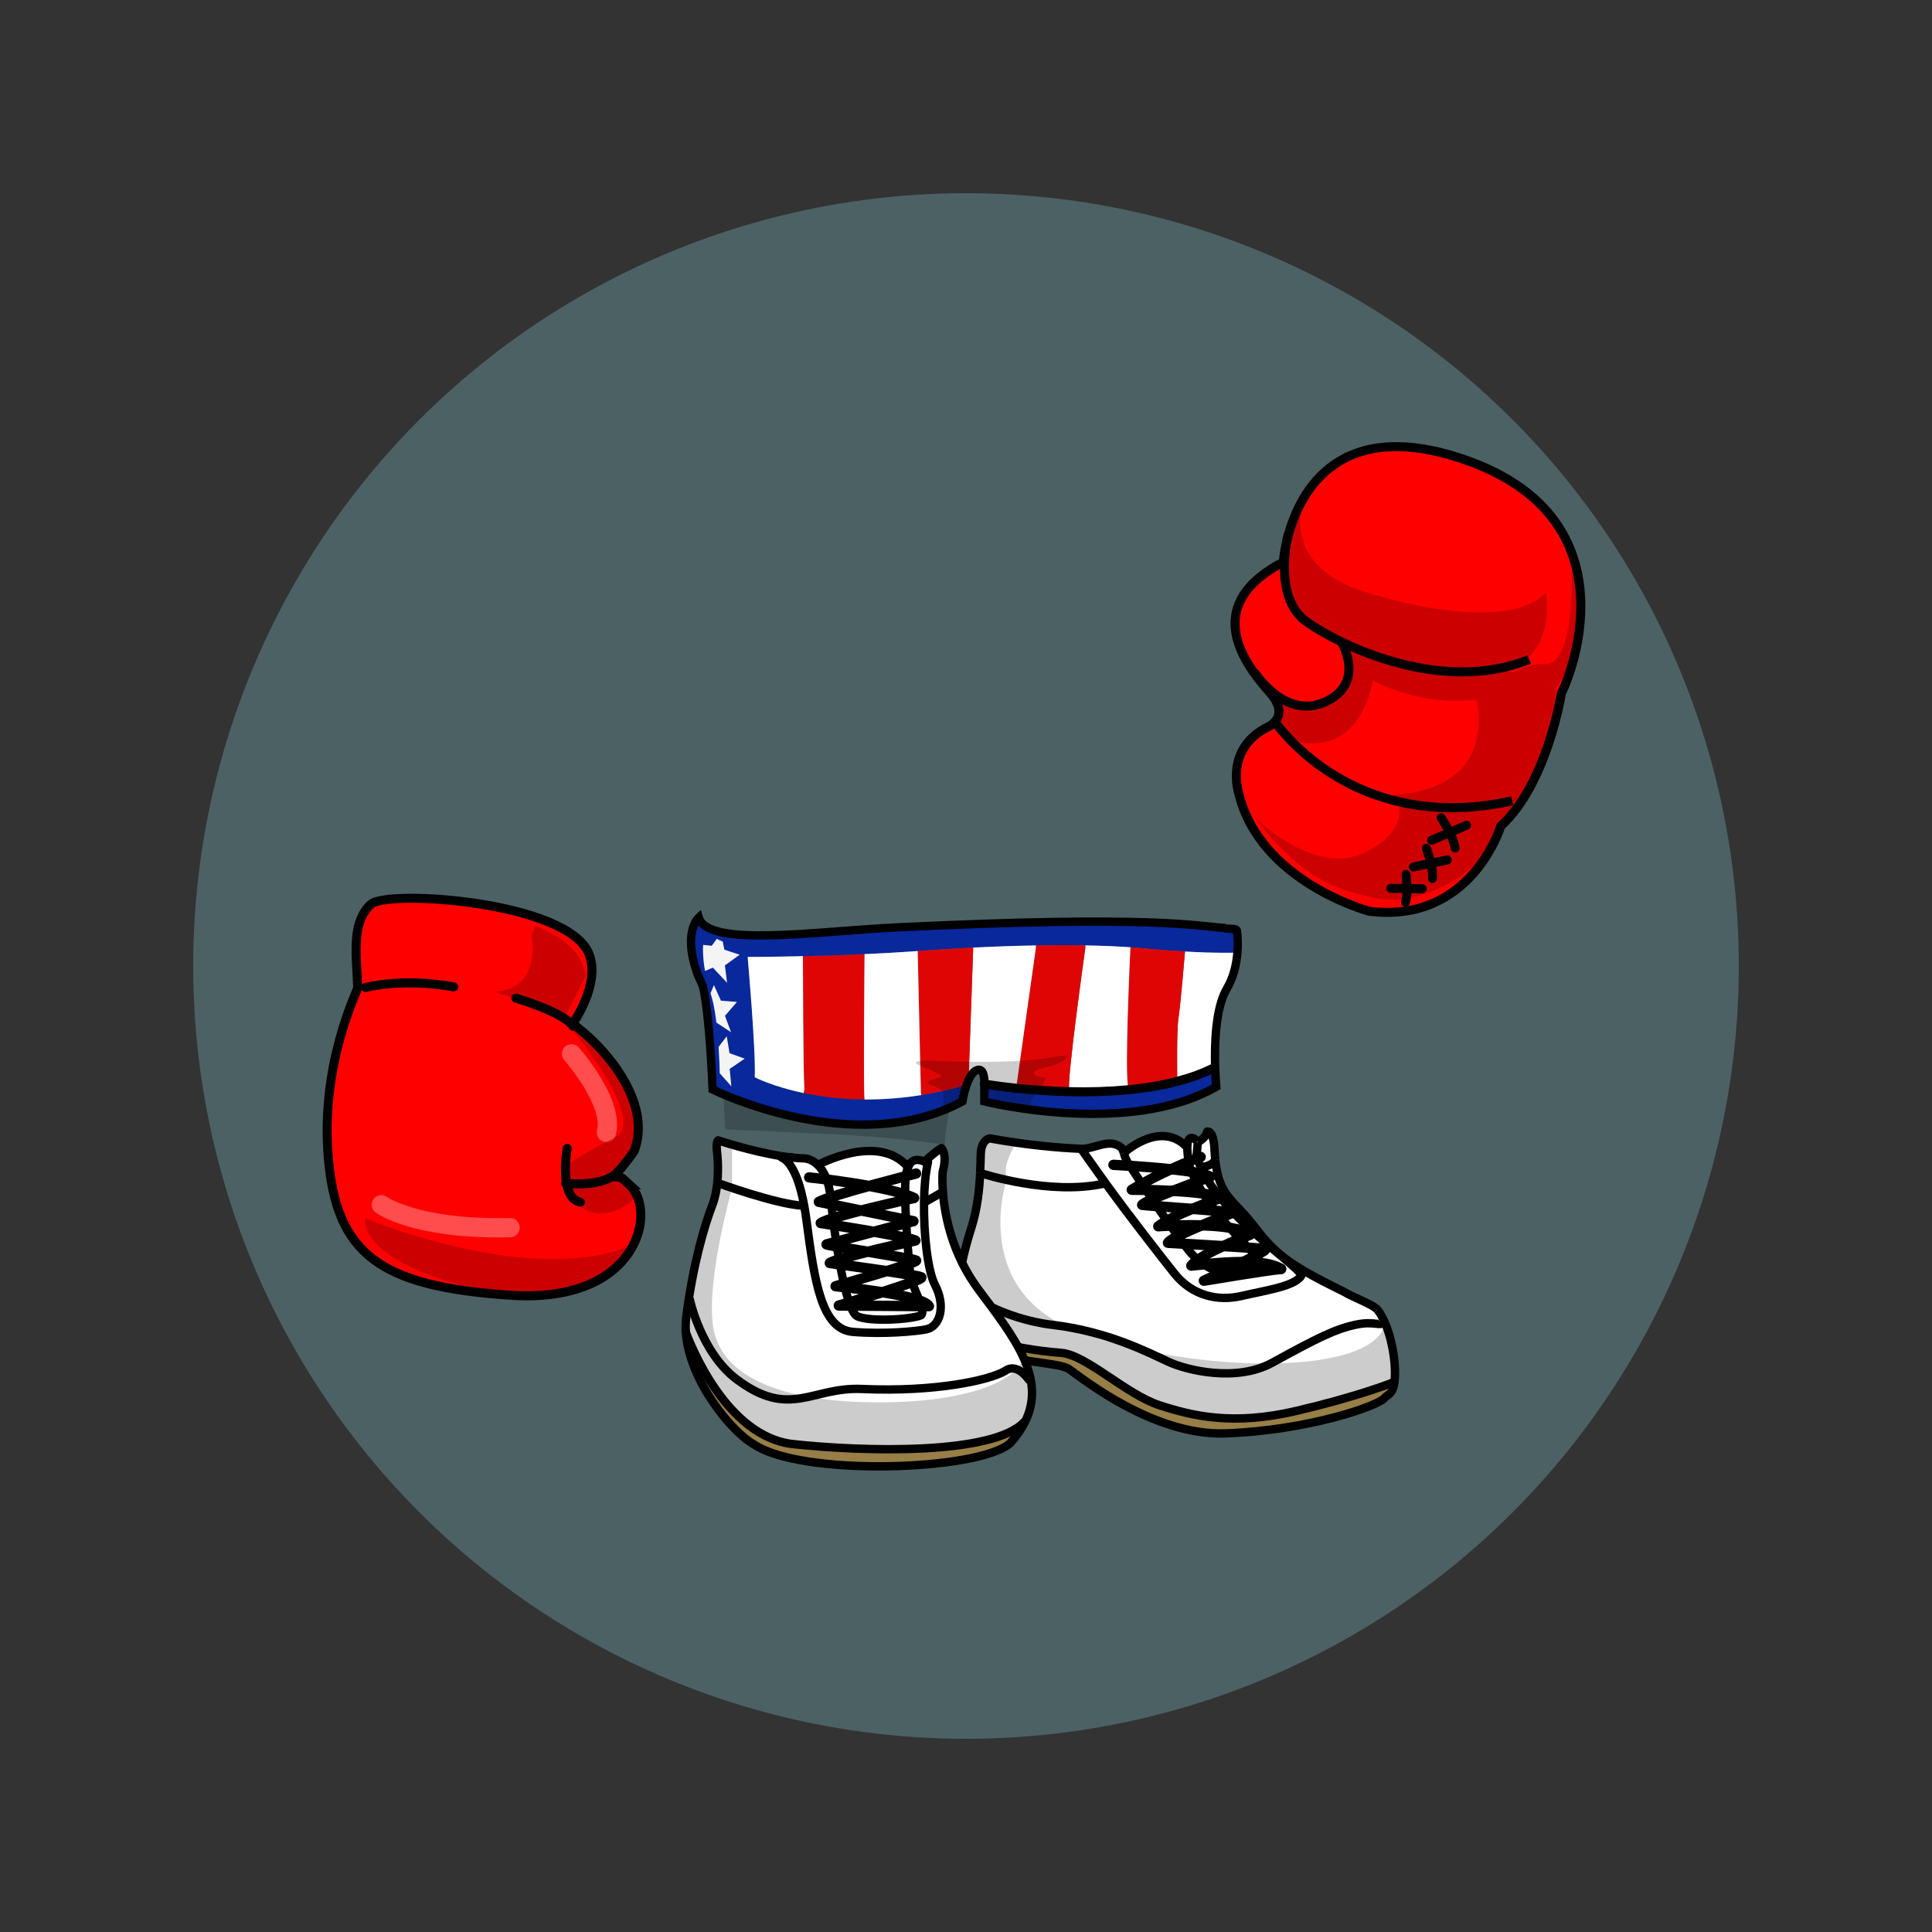 <?xml version="1.0" encoding="UTF-8"?>
<svg id="Layer_1" data-name="Layer 1" xmlns="http://www.w3.org/2000/svg" xmlns:xlink="http://www.w3.org/1999/xlink" viewBox="0 0 3000 3000">
  <rect x="0" y="0" width="3000" height="3000" fill="#333333" stroke="none"/>
  <defs>
    <clipPath id="clippath">
      <path d="m1095.05,1449.07s-12.39,28.77,9.51,97.41c11.89,37.27,14.66,134.4,12.46,148,.74,4.14,30.84,17.69,47,18.07,0,.37,1.88,9.13-.69-30s-13.95-102.77-13.58-118.21,11.39-86.74,4.76-88.94c-22.99-7.66-59.46-26.33-59.46-26.33Z" style="fill: none;"/>
    </clipPath>
  </defs>
  <g id="Boxing-Stallion">
    <circle cx="1500" cy="1500" r="1200" style="fill: #4c6164;"/>
    <g>
      <path d="m1122.53,1682.5s2.43,46.24,3.43,71.24c0,0,38.12,1.49,157,7s184,17,184,17l1-15s6-38,9-63l-354.43-17.24Z" style="isolation: isolate; opacity: .2;"/>
      <g>
        <g>
          <path d="m1342.46,1707.24h0c-31.8-.16-63.49-3.51-94.62-10l1.21-5.81c-1.91-25.26-2.26-201-2.26-201l-.12-5.73c28.31-.64,61.41-1.64,95.76-3.18v.71s-2.01,215.56.03,225.01Z" style="fill: #e00505;"/>
          <path d="m1920.79,1445.95c1.36,11.03,1.57,22.16.63,33.23-4.79.21-32.25,1.14-81.29-1.67-17.88-1-38.62-2.54-62.17-4.77-7.3-.67-14.84-1.28-22.61-1.85-21.81-1.52-45.34-2.47-70-2.91s-50.52-.4-77,.07c-31.92.56-64.72,1.73-97.44,3.37-28.94,1.44-57.82,3.25-86,5.32-27.11,2-55.22,3.57-82.53,4.79-34.35,1.54-67.45,2.54-95.76,3.18-50.46,1.17-85.71,1.21-85.71,1.21,0,0,13,146.19,11,186.82,0,0,27.45,14.35,75.88,24.54,31.13,6.49,62.82,9.84,94.62,10,29.5.18,58.97-2.12,88.09-6.88,23.38-3.8,46.5-9.03,69.23-15.68l1,.24c-2.8,8.25-4.93,16.71-6.36,25.3-167.78,91-388-18.46-388-18.46,0,0-4.1-111.28-14.64-158.5-1.32-5.94-10.07-21.55-10.47-25.9-20.84-61,3.64-82.75,3.64-82.75,13.56,47.22,181.42,21.5,307.23,15.43,397.2-19.16,463.82-2.3,508.87.89,4.44,2.58,20.52-.58,19.79,4.98Z" style="fill: #08289b;"/>
          <path d="m1921.42,1479.18c-1.33,16.85-5.49,37.63-16.46,56.14-17.79,30-19.17,87.16-18.08,122.25h-.84c-17.51,9-36.87,15.93-57.24,21.33l-.84-3.16c0-10-1-77,2-95s10-102,10-102l.17-1.23c49.04,2.81,76.5,1.88,81.29,1.67Z" style="fill: #fff;"/>
          <path d="m1886.88,1657.57c.55,17.82,1.74,30,1.74,30-137,78.77-360.16,22.72-360.16,22.72v-27s19.11,3.36,49.39,6.55c22.42,2.35,51,4.62,82.44,5.35,30.7.83,61.42-.17,92-3,26-2.53,52-6.72,76.51-13.22,20.37-5.4,39.73-12.38,57.24-21.33l.84-.07Z" style="fill: #08289b;"/>
          <path d="m1840.13,1477.51l-.17,1.23s-7,84-10,102-2,85-2,95l.84,3.18c-24.51,6.5-50.49,10.69-76.51,13.22l-.33-3.4c-6-23,3-209,3.29-216.37l.1-1.48c7.74.57,15.28,1.18,22.61,1.85,23.55,2.23,44.29,3.75,62.17,4.77Z" style="fill: #e00505;"/>
          <path d="m1755.35,1470.89l-.1,1.48c-.29,7.37-9.29,193.37-3.29,216.37l.33,3.4c-30.58,2.83-61.3,3.83-92,3l.09-3.67c-4.58-9.26,24.85-219.1,24.85-219.1l.08-4.39c24.7.44,48.23,1.39,70.04,2.91Z" style="fill: #fff;"/>
          <path d="m1685.31,1467.98l-.08,4.39s-29.43,209.84-24.85,219.1l-.09,3.67c-31.46-.73-60-3-82.44-5.35l.11-1.05,30.47-216.37-.08-4.32c26.44-.47,52.28-.52,76.96-.07Z" style="fill: #e00505;"/>
          <path d="m1608.35,1468.05l.08,4.32-30.47,216.37-.11,1.05c-30.28-3.19-49.39-6.55-49.39-6.55,0,0,1.43-24.53-10-22-6,1.33-10.83,7.9-14.48,15.81l7.09-202.42-.16-3.21c32.72-1.68,65.52-2.81,97.44-3.37Z" style="fill: #fff;"/>
          <path d="m1510.96,1471.42l.16,3.21-7.16,202.42c-1.17,2.54-2.22,5.21-3.16,7.89l-1-.24c-22.73,6.65-45.85,11.88-69.23,15.68l-.61-3.64-5-220c28.13-2.07,57-3.88,86-5.32Z" style="fill: #e00505;"/>
          <path d="m1429.96,1696.74l.59,3.64c-29.12,4.76-58.59,7.06-88.09,6.88h0c-2-9.45,0-225,0-225v-.71c27.31-1.22,55.42-2.79,82.53-4.79l4.97,219.98Z" style="fill: #fff;"/>
          <path d="m1249.05,1691.47l-1.21,5.81c-48.43-10.19-75.88-24.54-75.88-24.54,2-40.63-11-186.82-11-186.82,0,0,35.25,0,85.71-1.21l.12,5.73s.35,175.77,2.26,201.03Z" style="fill: #fff;"/>
        </g>
        <g>
          <path d="m1921.42,1479.18c.94-11.07.73-22.2-.63-33.23.73-5.56-15.35-2.4-19.67-5-45.05-3.19-111.67-20-508.87-.89-125.81,6.07-293.67,31.79-307.23-15.43,0,0-24.48,21.77-3.64,82.75.4,4.35,9.15,20,10.47,25.9,10.54,47.22,14.64,158.5,14.64,158.5,0,0,220.19,109.46,388,18.46,1.43-8.59,3.56-17.05,6.36-25.3.94-2.68,2-5.35,3.16-7.89,3.65-7.91,8.43-14.48,14.48-15.81,11.43-2.53,10,22,10,22v27s223.16,56.05,360.16-22.72c0,0-1.19-12.13-1.74-30-1.09-35.09.29-92.22,18.08-122.25,10.97-18.46,15.1-39.24,16.43-56.09Z" style="fill: none; stroke: #000; stroke-miterlimit: 10; stroke-width: 12.93px;"/>
          <path d="m1528.46,1683.24s19.11,3.36,49.39,6.55c22.42,2.35,51,4.62,82.44,5.35,30.7.83,61.42-.17,92-3,26-2.53,52-6.72,76.51-13.22,20.37-5.4,39.73-12.38,57.24-21.33" style="fill: none; stroke: #000; stroke-linecap: round; stroke-linejoin: round; stroke-width: 14px;"/>
        </g>
      </g>
      <g id="stars">
        <g style="clip-path: url(#clippath);">
          <g>
            <polygon points="1105.23 1468.57 1119.68 1448.53 1124.78 1474.67 1148.58 1482.51 1125.63 1499.07 1129.03 1526.09 1106.93 1502.56 1082.29 1513.02 1090.79 1491.23 1079.74 1465.96 1105.23 1468.57" style="fill: #f4f4f4;"/>
            <polygon points="1099.05 1552.51 1108.58 1529.59 1119.44 1553.81 1144.36 1555.8 1125.77 1577.35 1135.17 1602.83 1108.37 1585.17 1086.75 1601.19 1090.1 1577.98 1073.65 1556.02 1099.05 1552.51" style="fill: #f4f4f4;"/>
            <polygon points="1113.46 1628.7 1128.45 1609.08 1132.83 1635.36 1156.41 1643.88 1133.02 1659.77 1135.68 1686.87 1114.23 1662.72 1089.31 1672.47 1098.4 1650.93 1088.04 1625.36 1113.46 1628.7" style="fill: #f4f4f4;"/>
            <polygon points="1112.04 1720.11 1115.66 1695.46 1132.1 1716.12 1156.71 1711.64 1143.99 1737.28 1159.32 1759.53 1129.05 1749.33 1112.04 1770.4 1109.61 1747.07 1088.31 1730.03 1112.04 1720.11" style="fill: #f4f4f4;"/>
          </g>
        </g>
      </g>
      <path d="m1440.96,1646.74s140,8,203-7c24-4,10,11-18,17-30.56,6.55-23,14-7,16s-21,30-20,45l-65-13s3-48-13-48c-24.44,0-31,50-31,50l-26,11s5-22-4-27-35.87-9.41-3-17c26-6-75-26-16-27Z" style="isolation: isolate; opacity: .2;"/>
    </g>
    <g id="clothing-shoes">
      <g>
        <g>
          <g>
            <g>
              <path d="m2165.34,2145.85c-.72,5.55-1.92,10.08-3.63,13.2-3.85,7.05-9.08,8.4-11.3,11.29-10,13-120.24,50.92-247.74,55.42-112.47,3.97-224.97-87.69-242.21-99.52s-81.5-8.5-139.5-32.5c-11.2-4.63-19.11-12.67-24.49-22.95,16.25,2.88,68.99,23.45,151.49,29.95,39.17,3.09,100.75,64.65,152.9,81.46,50.82,16.38,113.34,31.96,212.89,8.47,92.96-21.93,144.38-41.93,151.59-44.82h0Z" style="fill: #bc9d58;"/>
              <g>
                <path d="m2147.02,2051.76c-1.32,9.67-11.14-1.25-41.22,5.08-32.19,6.78-59.29,20.33-130.45,59.29-55.2,30.23-131.89,12.11-161.89-1.89s-94-47-179-57c-77.39-9.1-134.88-48.88-146.59-57.96,3.31-34.6,13.26-70.13,20.09-91.54,10.03-31.43,12.9-62.4,14.01-86.36,2.98.99,108.83,35.57,193.06,16.35l1.3-.94c36.34,50.5,90.12,119.11,107.13,140.45,27.5,34.5,67,44,105,35,33.99-8.05,81.58-14.48,92-31,2.05-3.25-12.73-15.44-34.21-33.49l.55-.65c22.33,18.92,50.32,34.2,100.37,58.92,11.77,7.58,45.51,19.79,51.88,27.88,3.83,4.87,7.28,10.83,10.34,17.49l-2.37.37h0Z" style="fill: #fff;"/>
                <path d="m2105.8,2056.84c30.08-6.33,39.9,4.59,41.22-5.08l2.37-.37c13.23,28.84,19.01,70.82,15.95,94.46-7.21,2.89-58.63,22.89-151.59,44.82-99.55,23.49-162.07,7.91-212.89-8.47-52.15-16.81-113.73-78.37-152.9-81.46-82.5-6.5-135.24-27.07-151.49-29.95-9.78-18.7-11.16-44.83-8.6-71.51,11.71,9.08,69.2,48.86,146.59,57.96,85,10,149,43,179,57s106.69,32.12,161.89,1.89c71.16-38.96,98.26-52.51,130.45-59.29h0Z" style="fill: #fff;"/>
              </g>
              <g>
                <path d="m1947.96,1904.74c13.37,17.58,25.02,30.67,38.84,42.36l-.55.65c-38.48-32.31-98.46-83.4-121.85-135.51,5.49-.36,18.3-2.18,22.61-11.25,6.06,57.94,28.28,60.81,60.95,103.75h0Z" style="fill: #fff;"/>
                <path d="m1678.74,1783.86c20.57.88,43.72-17.62,62.72-1.62,1.63,2.01,2.64,4.9,3.6,8.02,1.16,3.79,2.24,7.91,4.25,11.19l-.42.26c.1.15.21.32.31.48,13.78,21.08,87.07,132.73,105.76,149.55,20,18,35,25,54,22s51-5,47-16-85.88-78.17-109.81-149.4l.31-.1c-2.18-12.39-2.95-21.26-2.81-27.51.58-24.93,15.81-8.49,15.81-8.49l.5,1.5c-1.04,11.95-1.21,14.52-2,22,1.83,5.54,3.99,11.04,6.44,16.5,23.39,52.11,83.37,103.2,121.85,135.51,21.48,18.05,36.26,30.24,34.21,33.49-10.42,16.52-58.01,22.95-92,31-38,9-77.5-.5-105-35-17.01-21.34-70.79-89.95-107.13-140.45-19.24-26.75-34.1-47.95-37.59-52.93h0Z" style="fill: #fff;"/>
                <path d="m1885.96,1787.74c.27,4.72.62,9.12,1.05,13.25-4.31,9.07-17.12,10.89-22.61,11.25-2.45-5.46-4.61-10.96-6.44-16.5.79-7.48.96-10.05,2-22,18.08-11.15,11.58-16.85,15.44-16.76,10.44.24,10.56,30.76,10.56,30.76h0Z" style="fill: #fff;"/>
                <path d="m1843.65,1780.73c-.14,6.25.63,15.12,2.81,27.51l-.31.1c23.93,71.23,105.85,138.51,109.81,149.4s-28,13-47,16-34-4-54-22c-18.69-16.82-91.98-128.47-105.76-149.55-.1-.16-.21-.33-.31-.48l.42-.26c-2.01-3.28-3.09-7.4-4.25-11.19,6.46-5.72,58.44-49.4,97.59-9.56l1,.03Z" style="fill: #fff;"/>
                <path d="m1536.97,1767.7c57.01,10.2,103.39,14.5,141.77,16.16,3.49,4.98,18.35,26.18,37.59,52.93l-1.3.94c-84.23,19.22-190.08-15.36-193.06-16.35.54-11.87.66-22.02.99-29.64,1-23,14.01-24.04,14.01-24.04h0Z" style="fill: #fff;"/>
              </g>
            </g>
            <g>
              <path d="m1859.96,1773.74c-1.04,11.95-1.21,14.52-2,22" style="fill: none; stroke: #000; stroke-miterlimit: 10; stroke-width: 13px;"/>
              <path d="m1751.46,1804.24c-.7-.7-1.31-1.47-1.85-2.31l-.3-.48c-2.01-3.28-3.09-7.4-4.25-11.19" style="fill: none; stroke: #000; stroke-miterlimit: 10; stroke-width: 13px;"/>
              <path d="m1678.74,1783.86c20.57.88,43.72-17.62,62.72-1.62,1.63,2.01,2.64,4.9,3.6,8.02" style="fill: none; stroke: #000; stroke-miterlimit: 10; stroke-width: 13px;"/>
              <path d="m1487.87,1999.28c3.31-34.6,13.26-70.13,20.09-91.54,10.03-31.43,12.9-62.4,14.01-86.36" style="fill: none; stroke: #000; stroke-miterlimit: 10; stroke-width: 13px;"/>
              <path d="m1487.87,1999.28c-2.56,26.68-1.18,52.81,8.6,71.51" style="fill: none; stroke: #000; stroke-miterlimit: 10; stroke-width: 13px;"/>
              <path d="m1521.97,1821.38c.54-11.87.66-22.02.99-29.64,1-23,14.01-24.04,14.01-24.04,57.01,10.2,103.39,14.5,141.77,16.16" style="fill: none; stroke: #000; stroke-miterlimit: 10; stroke-width: 13px;"/>
              <path d="m1887.01,1800.99c6.06,57.94,28.28,60.81,60.95,103.75,13.37,17.58,25.02,30.67,38.84,42.36,22.33,18.92,50.32,34.2,100.37,58.92,11.77,7.58,45.51,19.79,51.88,27.88" style="fill: none; stroke: #000; stroke-miterlimit: 10; stroke-width: 13px;"/>
              <path d="m1859.96,1773.74c18.08-11.15,11.58-16.85,15.44-16.76,10.44.24,10.56,30.76,10.56,30.76.27,4.72.62,9.12,1.05,13.25" style="fill: none; stroke: #000; stroke-miterlimit: 10; stroke-width: 13px;"/>
              <path d="m2139.05,2033.9c3.83,4.87,7.28,10.83,10.34,17.49,13.23,28.84,19.01,70.82,15.95,94.46-.72,5.55-1.92,10.08-3.63,13.2-3.85,7.05-9.08,8.4-11.3,11.29-10,13-120.24,50.92-247.74,55.42-112.47,3.97-224.97-87.69-242.21-99.52s-81.5-8.5-139.5-32.5c-11.2-4.63-19.11-12.67-24.49-22.95" style="fill: none; stroke: #000; stroke-miterlimit: 10; stroke-width: 13px;"/>
              <path d="m1496.47,2070.79c-1.45-.26-2.24-.4-2.24-.4" style="fill: none; stroke: #000; stroke-miterlimit: 10; stroke-width: 13px;"/>
              <path d="m2166.22,2145.5s-.29.12-.88.35c-7.21,2.89-58.63,22.89-151.59,44.82-99.55,23.49-162.07,7.91-212.89-8.47-52.15-16.81-113.73-78.37-152.9-81.46-82.5-6.5-135.24-27.07-151.49-29.95" style="fill: none; stroke: #000; stroke-miterlimit: 10; stroke-width: 13px;"/>
              <path d="m1864.4,1812.24c23.39,52.11,83.37,103.2,121.85,135.51,21.48,18.05,36.26,30.24,34.21,33.49-10.42,16.52-58.01,22.95-92,31-38,9-77.5-.5-105-35-17.01-21.34-70.79-89.95-107.13-140.45-19.24-26.75-34.1-47.95-37.59-52.93" style="fill: none; stroke: #000; stroke-miterlimit: 10; stroke-width: 13px;"/>
              <path d="m1864.4,1812.24c-2.45-5.46-4.61-10.96-6.44-16.5" style="fill: none; stroke: #000; stroke-miterlimit: 10; stroke-width: 13px;"/>
              <path d="m1677.96,1782.74s.27.39.78,1.12" style="fill: none; stroke: #000; stroke-miterlimit: 10; stroke-width: 13px;"/>
              <path d="m1846.46,1808.24c-2.18-12.39-2.95-21.26-2.81-27.51.58-24.93,15.81-8.49,15.81-8.49" style="fill: none; stroke: #000; stroke-miterlimit: 10; stroke-width: 13px;"/>
              <path d="m1748.89,1801.71c.1.15.21.32.31.48,13.78,21.08,87.07,132.73,105.76,149.55,20,18,35,25,54,22s51-5,47-16-85.88-78.17-109.81-149.4c-.24-.7-.47-1.4-.69-2.1" style="fill: none; stroke: #000; stroke-miterlimit: 10; stroke-width: 13px;"/>
              <path d="m1715.03,1837.73c-84.23,19.22-190.08-15.36-193.06-16.35" style="fill: none; stroke: #000; stroke-miterlimit: 10; stroke-width: 13px;"/>
              <path d="m1521.97,1821.38c-.05,0-.07-.02-.07-.02" style="fill: none; stroke: #000; stroke-miterlimit: 10; stroke-width: 13px;"/>
              <path d="m1861.85,1812.32s.97.02,2.55-.08" style="fill: none; stroke: #000; stroke-miterlimit: 10; stroke-width: 13px;"/>
              <path d="m1864.4,1812.24c5.49-.36,18.3-2.18,22.61-11.25" style="fill: none; stroke: #000; stroke-miterlimit: 10; stroke-width: 13px;"/>
              <path d="m1887.01,1800.99c.08-.18.17-.35.25-.53" style="fill: none; stroke: #000; stroke-miterlimit: 10; stroke-width: 13px;"/>
              <path d="m1487.87,1999.28c-1.16-.89-1.87-1.49-2.11-1.74" style="fill: none; stroke: #000; stroke-miterlimit: 10; stroke-width: 13px;"/>
              <path d="m1487.87,1999.28c11.71,9.08,69.2,48.86,146.59,57.96,85,10,149,43,179,57s106.69,32.12,161.89,1.89c71.16-38.96,98.26-52.51,130.45-59.29,30.08-6.33,39.9,4.59,41.22-5.08" style="fill: none; stroke: #000; stroke-miterlimit: 10; stroke-width: 13px;"/>
              <path d="m2139.05,2033.9c.05-.42.09-.85.07-1.34" style="fill: none; stroke: #000; stroke-miterlimit: 10; stroke-width: 13px;"/>
              <path d="m1744.39,1790.86s.23-.21.67-.6" style="fill: none; stroke: #000; stroke-miterlimit: 10; stroke-width: 13px;"/>
              <path d="m1745.06,1790.26c6.46-5.72,58.44-49.4,97.59-9.56" style="fill: none; stroke: #000; stroke-miterlimit: 10; stroke-width: 13px;"/>
            </g>
          </g>
          <path d="m1575.54,1779s-20.13,30.91-11.86,50.82c0,0-61.91,178.47,118.59,241.13s449.53,65.53,468.14-14.68c0,0,44.05,90.35-12.42,125.36,0,0-150.02,61.18-290.82,36.14s-150.75-67.6-169.98-81.32-102.23-29.72-157.23-26.72-35.92-134.2-18.96-168.1c16.96-33.9,18.7-72.9,20.33-86.4s-1.22-78.24,8.63-83.5,31.17,4.53,45.58,7.26h0Z" style="isolation: isolate; opacity: .2;"/>
        </g>
        <g>
          <g>
            <path d="m1568.43,2241.21c-50,43-324.83,51.53-397.83,1.53-33.43-18.07-100.59-98.59-105.61-173.88,6.05,15.88,61.79,162.22,166.75,173.56,109.36,11.82,309.78,17.23,358.49-34.24l1.02.51c-5.41,10.7-12.91,21.52-22.82,32.52h0Z" style="fill: #bc9d58;"/>
            <path d="m1590.23,2208.18c-48.71,51.47-249.13,46.06-358.49,34.24-104.96-11.34-160.7-157.68-166.75-173.56-.54-8.05-.37-16.04.63-23.88,10.34-81.24,27.84-140.74,40.84-174.74,3.98-10.41,6.18-22.04,7.31-33.17l1.69.17s89.85,32.88,131.43,34.94l1.81-.33c1.25,6.81,2.43,14.25,3.5,22.37,12.45,94.47,22.92,169.98,72.3,173.96,49.37,3.98,99.32-.97,113.82-4,21.52-4.5,30.73-35.89,13.55-68.89-11.29-21.7-17.9-79.38-17.02-129.95l3.47.06,23.72-13.55,2.15-.18c2.78,35.63,14.04,95.52,55.45,150.96,55.59,74.42,106.06,137.91,71.61,206.06l-1.02-.51h0Z" style="fill: #fff;"/>
            <g>
              <path d="m1463.73,1819.66s-1.07,12.29.46,32.01l-2.15.18-23.72,13.55-3.47-.06c.39-23.04,2.34-44.59,6.11-60.6h-3c-.74-.34-1.5-.67-2.28-.99,7.76-7.35,20.62-18.25,26.28-21.01,0,0,9.54,9.85,1.77,36.92h0Z" style="fill: #fff;"/>
              <path d="m1409.99,1812.22c6.05-13.99,16.79-12.14,25.69-8.47.78.32,1.54.65,2.28.99h3c-3.77,16.01-5.72,37.56-6.11,60.6-.88,50.57,5.73,108.25,17.02,129.95,17.18,33,7.97,64.39-13.55,68.89-14.5,3.03-64.45,7.98-113.82,4-49.38-3.98-59.85-79.49-72.3-173.96-1.07-8.12-2.25-15.56-3.5-22.37-11.32-61.58-29.09-72.01-35.24-74.61l.31-1.94c5.31.83,10.56,1.55,15.7,2.11,6.76.74,13.32,1.21,19.49,1.33,0,0,10.54,0,21.04,10.24,8.64,8.42,17.25,23.78,19.96,51.76,6,62,23,174,41,183s83.5,5.5,99.5-1.5c8-8-13.5-41.5-16.5-60.5s-11.95-132.25-7-159c.78-4.23,1.81-7.7,3.03-10.52Z" style="fill: #fff;"/>
              <path d="m1270.04,1808.93s93.05-50.96,139.95,3.29c-1.22,2.82-2.25,6.29-3.03,10.52-4.95,26.75,4,140,7,159s24.5,52.5,16.5,60.5c-16,7-81.5,10.5-99.5,1.5s-35-121-41-183c-2.71-27.98-11.32-43.34-19.96-51.76l.04-.05Z" style="fill: #fff;"/>
              <path d="m1113.46,1789.24s-2-15,1.5-18.5c0,0,51.2,17.06,98.81,24.56l-.31,1.94c6.15,2.6,23.92,13.03,35.24,74.61l-1.81.33c-41.58-2.06-131.43-34.94-131.43-34.94l-1.69-.17c2.58-25.21-.31-47.83-.31-47.83h0Z" style="fill: #fff;"/>
            </g>
          </g>
          <g>
            <path d="m1213.46,1797.24c6.15,2.6,23.92,13.03,35.24,74.61,1.25,6.81,2.43,14.25,3.5,22.37,12.45,94.47,22.92,169.98,72.3,173.96,49.37,3.98,99.32-.97,113.82-4,21.52-4.5,30.73-35.89,13.55-68.89-11.29-21.7-17.9-79.38-17.02-129.95.39-23.04,2.34-44.59,6.11-60.6" style="fill: none; stroke: #000; stroke-linecap: round; stroke-linejoin: round; stroke-width: 13px;"/>
            <path d="m1226.96,1796.74s.92,0,2.51.67" style="fill: none; stroke: #000; stroke-linecap: round; stroke-linejoin: round; stroke-width: 13px;"/>
            <path d="m1229.47,1797.41c6.76.74,13.32,1.21,19.49,1.33,0,0,10.54,0,21.04,10.24,8.64,8.42,17.25,23.78,19.96,51.76,6,62,23,174,41,183s83.5,5.5,99.5-1.5c8-8-13.5-41.5-16.5-60.5s-11.95-132.25-7-159c.78-4.23,1.81-7.7,3.03-10.52" style="fill: none; stroke: #000; stroke-linecap: round; stroke-linejoin: round; stroke-width: 13px;"/>
            <path d="m1409.99,1812.22c6.05-13.99,16.79-12.14,25.69-8.47" style="fill: none; stroke: #000; stroke-linecap: round; stroke-linejoin: round; stroke-width: 13px;"/>
            <path d="m1229.47,1797.41c-5.14-.56-10.39-1.28-15.7-2.11-47.61-7.5-98.81-24.56-98.81-24.56-3.5,3.5-1.5,18.5-1.5,18.5,0,0,2.89,22.62.31,47.83-1.13,11.13-3.33,22.76-7.31,33.17-13,34-30.5,93.5-40.84,174.74-1,7.84-1.17,15.83-.63,23.88,5.02,75.29,72.18,155.81,105.61,173.88,73,50,347.83,41.47,397.83-1.53,9.91-11,17.41-21.82,22.82-32.52,34.45-68.15-16.02-131.64-71.61-206.06-41.41-55.44-52.67-115.33-55.45-150.96-1.53-19.72-.46-32.01-.46-32.01,7.77-27.07-1.77-36.92-1.77-36.92-5.66,2.76-18.52,13.66-26.28,21.01" style="fill: none; stroke: #000; stroke-linecap: round; stroke-linejoin: round; stroke-width: 13px;"/>
            <path d="m1437.96,1804.74c-.74-.34-1.5-.67-2.28-.99" style="fill: none; stroke: #000; stroke-linecap: round; stroke-linejoin: round; stroke-width: 13px;"/>
            <path d="m1590.23,2208.18c-48.71,51.47-249.13,46.06-358.49,34.24-104.96-11.34-160.7-157.68-166.75-173.56-.25-.67-.42-1.1-.5-1.29" style="fill: none; stroke: #000; stroke-linecap: round; stroke-linejoin: round; stroke-width: 13px;"/>
            <path d="m1270.04,1808.93s93.05-50.96,139.95,3.29" style="fill: none; stroke: #000; stroke-linecap: round; stroke-linejoin: round; stroke-width: 13px;"/>
            <path d="m1410.08,1812.32s-.06-.07-.09-.1" style="fill: none; stroke: #000; stroke-linecap: round; stroke-linejoin: round; stroke-width: 13px;"/>
            <path d="m1115.46,1837.24s89.85,32.88,131.43,34.94" style="fill: none; stroke: #000; stroke-linecap: round; stroke-linejoin: round; stroke-width: 13px;"/>
            <line x1="1462.04" y1="1851.85" x2="1438.32" y2="1865.4" style="fill: none; stroke: #000; stroke-linecap: round; stroke-linejoin: round; stroke-width: 13px;"/>
          </g>
        </g>
        <path d="m1422.46,1822.24s-134,34-151,44c0,0,137,28,147,30,0,0-131,35-135,36s134,22,139,25-125,40-125,40c0,0,136,13,145,31l-140-1s136-40,128-44-142-22-142-22c8-7,133-35,133-35-11-6-145-27-147-27,13-10,145-39,145-39-39-19-163-32-163-32" style="fill: none; stroke: #000; stroke-linecap: round; stroke-linejoin: round; stroke-width: 16px;"/>
        <g>
          <path d="m1930.18,1959.63c20.86-10.36,38.27-19.64,34.88-20.22-3.47-.59-33.46-2.53-65.84-4.51" style="fill: none; stroke: #000; stroke-linecap: round; stroke-linejoin: round; stroke-width: 16px;"/>
          <path d="m1820.94,1849.23c28.24-11.06,58.56-21.92,58.56-21.92-7.1-4.82-32.83-8.76-61.07-11.76" style="fill: none; stroke: #000; stroke-linecap: round; stroke-linejoin: round; stroke-width: 16px;"/>
          <path d="m1865.94,1902.72c24.8-10.5,49.04-19.78,49.04-19.78-4.11-1.01-33.04-3.4-63.71-5.8" style="fill: none; stroke: #000; stroke-linecap: round; stroke-linejoin: round; stroke-width: 16px;"/>
          <path d="m1865.94,1902.72c-24.78,10.5-50.1,22.21-52.32,27.12,0,0,44.71,2.57,85.59,5.07" style="fill: none; stroke: #000; stroke-linecap: round; stroke-linejoin: round; stroke-width: 16px;"/>
          <path d="m1930.18,1959.63c-27.44,13.62-60.86,29.11-60.86,29.11,0,0,96.73-16.27,119.98-18.33" style="fill: none; stroke: #000; stroke-linecap: round; stroke-linejoin: round; stroke-width: 16px;"/>
          <path d="m1820.94,1849.23c-23.16,9.07-44.92,18.26-47.43,21.7,3.6.59,41.87,3.4,77.76,6.2" style="fill: none; stroke: #000; stroke-linecap: round; stroke-linejoin: round; stroke-width: 16px;"/>
          <path d="m1818.44,1815.55c-41.98-4.45-89.48-6.79-89.48-6.79" style="fill: none; stroke: #000; stroke-linecap: round; stroke-linejoin: round; stroke-width: 16px;"/>
          <path d="m1818.44,1815.55c26.35-12,45.97-19.04,45.97-19.04" style="fill: none; stroke: #000; stroke-linecap: round; stroke-linejoin: round; stroke-width: 16px;"/>
          <path d="m1851.28,1877.14c22.57-9.36,43.1-16.56,43.1-16.56-9.25-6.4-42.18-9.67-73.44-11.34" style="fill: none; stroke: #000; stroke-linecap: round; stroke-linejoin: round; stroke-width: 16px;"/>
          <path d="m1930.18,1959.63c23.83.1,46.81,2.66,59.12,10.78" style="fill: none; stroke: #000; stroke-linecap: round; stroke-linejoin: round; stroke-width: 16px;"/>
          <path d="m1818.44,1815.55c-18.53,8.44-40.38,19.32-61.07,31.93,0,0,30.87,0,63.58,1.75" style="fill: none; stroke: #000; stroke-linecap: round; stroke-linejoin: round; stroke-width: 16px;"/>
          <path d="m1899.21,1934.91c21.71-10.03,41.95-17.61,41.95-17.61-12.99-10.18-44.88-13.71-75.22-14.58" style="fill: none; stroke: #000; stroke-linecap: round; stroke-linejoin: round; stroke-width: 16px;"/>
          <path d="m1851.28,1877.14c-20.47,8.49-42.63,18.77-52.7,27.07,0,0,32.66-2.48,67.36-1.49" style="fill: none; stroke: #000; stroke-linecap: round; stroke-linejoin: round; stroke-width: 16px;"/>
          <path d="m1899.21,1934.91c-20.29,9.38-41.85,20.9-49.39,30.38,3.98,0,43.2-5.81,80.36-5.66" style="fill: none; stroke: #000; stroke-linecap: round; stroke-linejoin: round; stroke-width: 16px;"/>
        </g>
        <path d="m1136.77,1782.39v62.68s-40.72,143.21-29.36,215.72c14.29,91.22,140.54,120.83,283.48,116.33,143.78-4.52,189.63-46.81,193.13-58.73s44.08,33.06,10.42,86.82c-33.67,53.76-48.89,62.34-145.95,70.17-97.05,7.83-218.05,13.77-296.47-47.44-78.42-61.2-87.36-126.8-84.71-144s6.62-110.18,18.64-145.69,27.11-79.62,27.11-79.62l3.39-54.21s-9.86-46.37,20.33-22.02h-.01Z" style="isolation: isolate; opacity: .2;"/>
        <path d="m1070.7,2016.18s17.35,83.46,72.85,125.36c83.01,62.68,116.95,11.76,194.82,15.25,113.51,5.08,199.91-13.55,223.62-28.8,19.38-12.46,37.27,16.94,37.27,16.94" style="fill: none; stroke: #000; stroke-miterlimit: 10; stroke-width: 13px;"/>
      </g>
    </g>
  </g>
  <g id="Boxing_Gloves" data-name="Boxing Gloves">
    <g>
      <g>
        <g>
          <path d="m2083.18,996.76c-22.78-11-41.45-22.2-54.35-31.34-43.67-30.93-35.31-100.7-30.41-126.67,15.58-64.77,72.15-193.54,272.1-126.31,262,88.09,173.71,324.7,154,364.17,0,0-21.93,140.35-94.11,206.18,0,0-45.74,152.19-204.42,132.14,0,0-169.41-45.18-202.42-183,0,0-23.47-70,46.56-103.86,3.59-1.85,6.81-4.36,9.48-7.39,6.94-7.92,12.14-22.43-7.22-44.56-6-6.84-13.83-15.86-21.7-26.48l.81-.6c12.64,17,54.24,65,106.72,40.63,63.25-29.37,24.85-92.61,24.85-92.61l.11-.3Z" style="fill: red;"/>
          <path d="m1951.47,1049.03l-.81.6c-33.71-45.45-67.85-120,42-176.82,1.02-11.48,2.94-22.87,5.73-34.06-4.9,26-13.26,95.74,30.41,126.67,12.9,9.14,31.57,20.33,54.35,31.34l-.14.29s38.4,63.24-24.85,92.61c-52.49,24.37-94.05-23.6-106.69-40.63Z" style="fill: red;"/>
        </g>
        <g>
          <path d="m1998.42,838.75c15.58-64.77,72.15-193.54,272.1-126.31,262,88.09,173.71,324.7,154,364.17,0,0-21.93,140.35-94.11,206.18,0,0-45.74,152.19-204.42,132.14,0,0-169.41-45.18-202.42-183,0,0-23.47-70,46.56-103.86,3.59-1.85,6.81-4.36,9.48-7.39,6.94-7.92,12.14-22.43-7.22-44.56-6-6.84-13.83-15.86-21.7-26.48-33.71-45.45-67.85-120,42-176.82,1.02-11.49,2.94-22.88,5.73-34.07Z" style="fill: none; stroke: #000; stroke-miterlimit: 10; stroke-width: 14px;"/>
          <path d="m2000.59,828.77s-1,3.71-2.17,10c-4.9,26-13.26,95.74,30.41,126.67,12.9,9.14,31.57,20.33,54.35,31.34,72.92,35.26,188,68.7,291.25,27.39" style="fill: none; stroke: #000; stroke-miterlimit: 10; stroke-width: 14px;"/>
          <path d="m1947.51,1043.35s1.37,2.19,4,5.68c12.64,17,54.24,65,106.72,40.63,63.25-29.37,24.85-92.61,24.85-92.61" style="fill: none; stroke: #000; stroke-miterlimit: 10; stroke-width: 14px;"/>
          <path d="m1976.87,1116.77s.9,1.39,2.71,3.9c18.94,26.2,137.45,173.9,368.59,122.87" style="fill: none; stroke: #000; stroke-miterlimit: 10; stroke-width: 14px;"/>
        </g>
      </g>
      <g>
        <path d="m2237.94,1269.88s19.48,29.84,21.5,46.89" style="fill: none; stroke: #000; stroke-linecap: round; stroke-miterlimit: 10; stroke-width: 14px;"/>
        <line x1="2223.17" y1="1304.71" x2="2277.23" y2="1281.48" style="fill: none; stroke: #000; stroke-linecap: round; stroke-miterlimit: 10; stroke-width: 14px;"/>
      </g>
      <g>
        <path d="m2214.99,1317.35s11.1,30.78,9.39,46.64" style="fill: none; stroke: #000; stroke-linecap: round; stroke-miterlimit: 10; stroke-width: 14px;"/>
        <line x1="2194.83" y1="1346.19" x2="2247.31" y2="1335.3" style="fill: none; stroke: #000; stroke-linecap: round; stroke-miterlimit: 10; stroke-width: 14px;"/>
      </g>
      <g>
        <path d="m2183.25,1357.83s3.82,29.44-.79,43.16" style="fill: none; stroke: #000; stroke-linecap: round; stroke-miterlimit: 10; stroke-width: 14px;"/>
        <line x1="2159.76" y1="1379.41" x2="2208.37" y2="1380.02" style="fill: none; stroke: #000; stroke-linecap: round; stroke-miterlimit: 10; stroke-width: 14px;"/>
      </g>
      <path d="m2440.5,875.07s6.77,157.55-40.66,155.86c-17.82-.64-35.39,5.42-51.2,13.32-9.74-4.9-24.6-4.61-29.24-4.37,101.12-5.54,81-119.63,81-119.63-39.53,44-153.6,38.4-281.22-1.13s-97.13-133.29-97.13-133.29c-89.22,183,61,211.2,68.9,220.23s18.07,53.09-23.72,81.32-82.45-4.52-82.45-4.52l-.28,42.72,34.16,27.31c98.26,15.81,112.94-96,112.94-96,60.78,30.09,119.39,34.9,161.68,29.57,28.07,165.67-159.42,147.74-159.42,147.74l37.91,12.41c3.48,13.52,6.18,50.43-55.41,78.51-76.8,35-167.16-55.34-167.16-55.34,61.95,83.93,120.51,111.73,172.95,121.32,84,27.76,170.43-46.58,181.12-60.33,11.86-15.25,27.11-48,40.66-61,81.32-84.71,71.79-200.86,71.79-200.86,52.63-67.96,24.78-193.84,24.78-193.84Z" style="isolation: isolate; opacity: .2;"/>
    </g>
    <g>
      <path d="m977.29,1839.63c-13.34-12.14-8-10.67-24.57-12.7,6.49-5.56,23.23-26.58,31.91-39.25,29.25-76-45.82-162.41-95.44-197.93,0,0,44-61.43,25.42-108.42-32.47-81.89-313.55-100.54-338.83-77.09-31.34,29.09-21.84,81.24-20.33,129.6-3.09,10.82-57.55,119.77-45.74,262.59,12.43,150.21,78.5,201.32,283.85,214.87,198.11,13.08,227.87-131.48,183.73-171.67Z" style="fill: red; stroke: #000; stroke-miterlimit: 10; stroke-width: 14px;"/>
      <path d="m880.74,1783.16s-13.55,76.75,20.33,83.58" style="fill: none; stroke: #000; stroke-linecap: round; stroke-linejoin: round; stroke-width: 14px;"/>
      <path d="m878.47,1837.38s59.16,7.8,81.88-18.92" style="fill: none; stroke: #000; stroke-linecap: round; stroke-linejoin: round; stroke-width: 14px;"/>
      <path d="m889.74,1593.38c-14.12-21.46-88.66-43.48-88.66-43.48" style="fill: none; stroke: #000; stroke-linecap: round; stroke-miterlimit: 10; stroke-width: 14px;"/>
      <path d="m567.54,1533.46s55.68-15.71,137-1" style="fill: none; stroke: #000; stroke-linecap: round; stroke-miterlimit: 10; stroke-width: 14px;"/>
      <path d="m567.31,1892.15c5.09,1.69,163.2,67.2,304.94,62.68s128.76-57.6,128.76-57.6c0,0-19,158.22-244,108.42-206.64-45.74-189.7-113.5-189.7-113.5Z" style="isolation: isolate; opacity: .2;"/>
      <path d="m887.5,1636.38s66.07,74.54,54.21,122" style="fill: none; isolation: isolate; opacity: .3; stroke: #fff; stroke-linecap: round; stroke-miterlimit: 10; stroke-width: 30px;"/>
      <path d="m592.16,1870.69s52.52,39,199.91,35.58" style="fill: none; isolation: isolate; opacity: .3; stroke: #fff; stroke-linecap: round; stroke-miterlimit: 10; stroke-width: 30px;"/>
      <path d="m950.18,1827.77c6.49-5.56,28.31-27.42,37-40.09,29.26-76-60.79-172-110.4-207.53l33-65.79c-8.47-42.92-43.53-61.63-78.5-76.8l-5.64,14.68s16.94,85.84-59.3,87.53c0,0,77.93,23.72,98.26,35.58s140.61,164.33,91.48,189.74-76.23,44.05-76.23,44.05c0,0-2.83,81.31,58.73,74.54,22.64-2.5,39-13.93,50.67-27.39-6.01-13.27-17.59-24.84-39.07-28.52Z" style="isolation: isolate; opacity: .2;"/>
    </g>
  </g>
</svg>